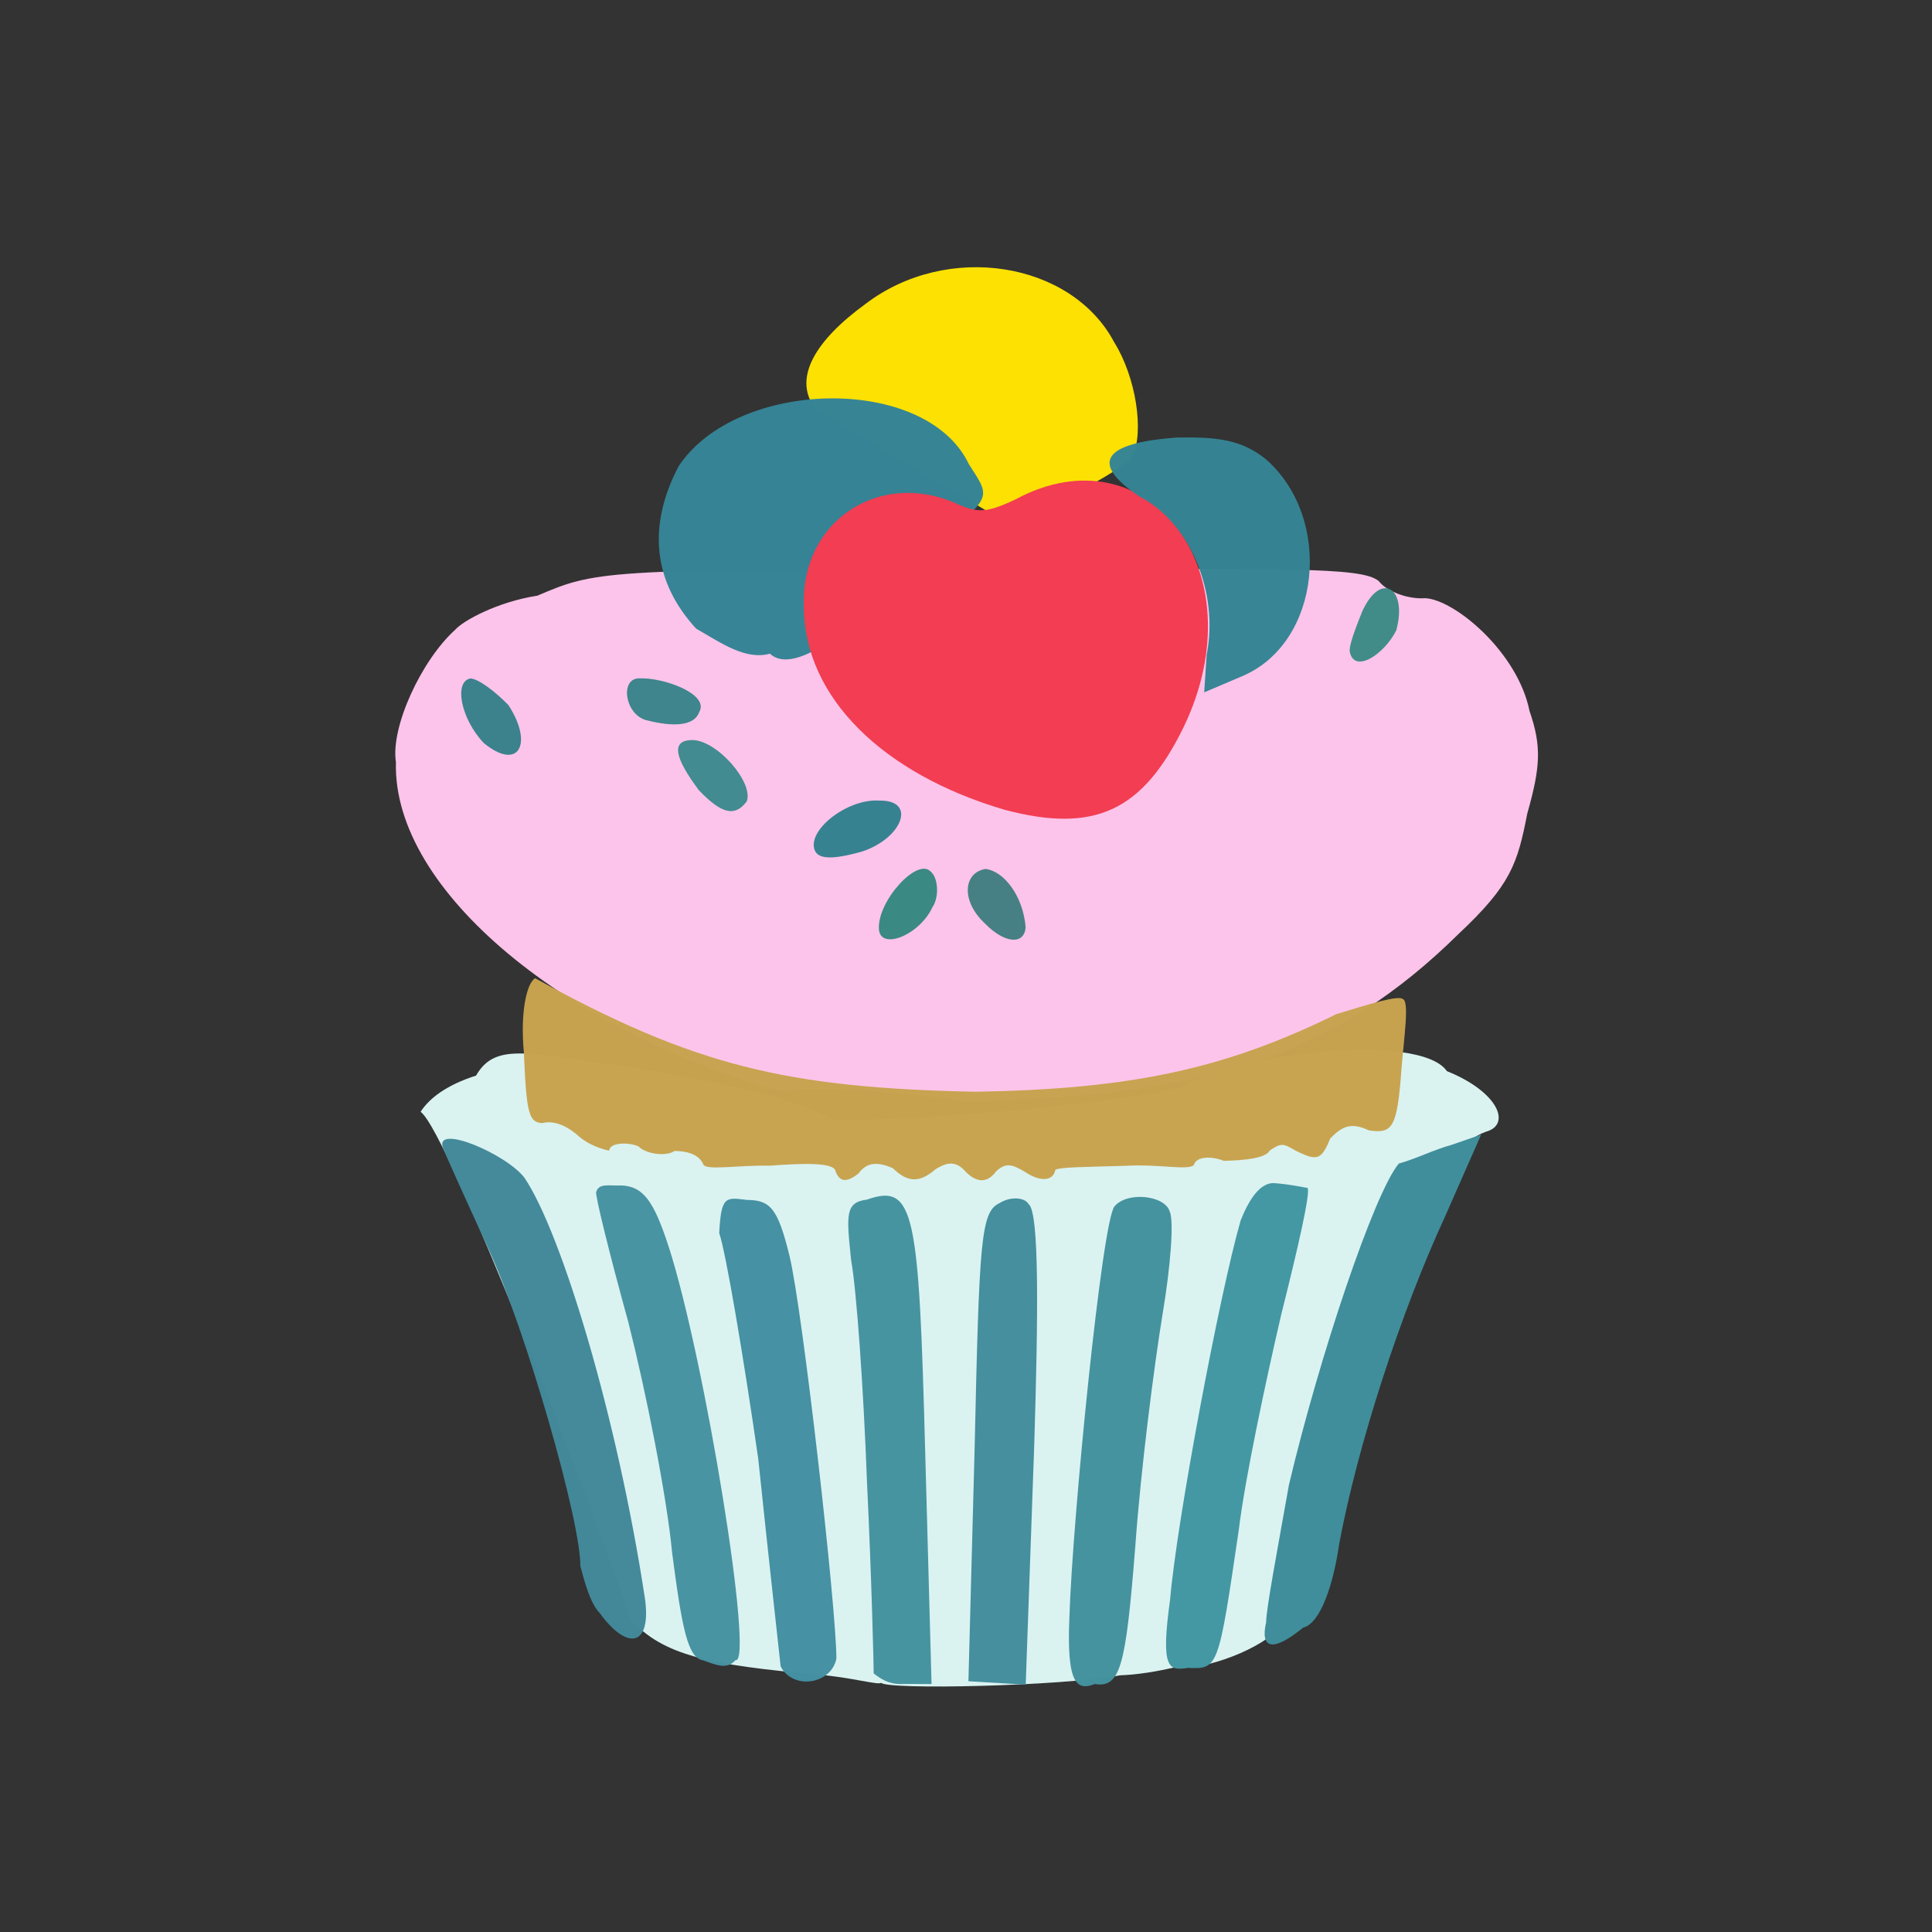 <?xml version="1.0" ?>
<svg xmlns="http://www.w3.org/2000/svg" version="1.1" width="224" height="224">
  <rect width="100%" height="100%" fill="#333333" stroke="none"/>
  <defs/>
  <g>
    <path d="M 106.293 54.422 C 100.993 51.515 95.874 48.026 94.372 47.161 C 92.019 43.743 94.537 39.471 100.319 35.26 C 109.806 28.0 124.242 30.303 129.197 39.707 C 131.678 43.679 132.686 49.989 131.309 52.928 C 130.528 54.418 118.695 60.552 116.549 60.594 C 116.713 60.527 112.163 57.943 106.293 54.422" stroke-width="0.0" fill="rgb(254, 227, 4)" opacity="0.99"/>
    <path d="M 90.937 126.644 C 66.064 119.846 45.473 103.385 45.904 88.358 C 45.27 84.328 48.833 76.578 52.776 73.015 C 53.671 71.981 57.657 69.783 62.299 69.065 C 69.035 66.201 69.665 65.971 113.128 66.003 C 149.444 65.948 157.83 65.686 159.856 67.371 C 160.781 68.575 163.228 69.505 165.253 69.355 C 168.648 69.53 175.952 75.579 177.336 82.429 C 178.73 86.488 178.632 88.838 177.078 94.315 C 175.941 100.143 175.174 102.585 169.151 108.242 C 155.062 122.127 140.398 127.158 111.899 127.724 C 103.486 126.401 93.461 125.958 90.937 126.644" stroke-width="0.0" fill="rgb(253, 197, 235)" opacity="0.993"/>
    <path d="M 156.498 75.591 C 156.375 74.889 157.088 73.043 157.932 70.904 C 160.08 66.173 163.224 68.123 161.891 73.073 C 160.523 75.844 157.042 78.153 156.498 75.591" stroke-width="1.0" fill="rgb(61, 138, 133)" opacity="0.975"/>
    <path d="M 102.152 195.099 C 101.952 195.427 98.573 194.45 94.879 194.166 C 82.268 193.03 76.894 191.954 73.101 187.737 C 69.661 177.165 52.061 131.267 48.767 128.904 C 49.74 127.382 51.73 125.809 55.196 124.707 C 57.514 120.66 61.589 122.276 72.888 123.68 C 81.445 125.168 91.928 127.013 96.549 129.785 C 105.923 130.085 131.917 127.678 137.141 125.97 C 143.024 122.101 164.6 119.603 167.755 124.19 C 173.716 126.581 175.272 130.402 172.279 131.214 C 169.494 132.238 169.625 133.961 168.639 134.772 C 167.767 136.541 150.229 180.415 148.447 188.507 C 146.711 191.059 139.474 193.795 136.118 193.341 C 135.641 193.417 132.906 194.128 129.882 194.237 C 123.136 195.5 102.807 195.954 102.152 195.099" stroke-width="0.0" fill="rgb(220, 245, 243)" opacity="0.991"/>
    <path d="M 80.704 72.879 C 75.722 67.447 75.052 61.032 78.658 54.09 C 85.4 43.841 107.361 43.368 112.329 53.811 C 114.944 57.866 115.067 57.451 108.169 63.35 C 99.501 72.763 92.149 78.479 89.272 75.792 C 86.433 76.551 83.696 74.602 80.704 72.879" stroke-width="0.0" fill="rgb(53, 132, 150)" opacity="0.986"/>
    <path d="M 116.424 93.873 C 102.412 89.737 93.275 80.904 93.198 70.391 C 92.792 60.622 101.533 54.741 110.201 58.096 C 113.181 59.416 114.001 59.686 117.782 57.879 C 133.051 49.684 145.963 66.189 137.221 84.326 C 132.485 94.001 126.943 96.678 116.424 93.873" stroke-width="1.0" fill="rgb(242, 61, 82)" opacity="0.997"/>
    <path d="M 101.905 107.721 C 101.705 104.475 106.359 99.384 107.902 101.049 C 108.824 101.822 108.882 104.072 108.104 105.19 C 106.616 108.422 102.063 110.244 101.905 107.721" stroke-width="1.0" fill="rgb(57, 136, 129)" opacity="0.991"/>
    <path d="M 114.205 107.081 C 111.377 104.454 111.696 101.168 114.254 100.75 C 116.402 100.981 118.625 103.895 118.913 107.504 C 118.779 109.55 116.519 109.452 114.205 107.081" stroke-width="1.0" fill="rgb(64, 126, 130)" opacity="0.967"/>
    <path d="M 94.435 98.508 C 93.642 96.195 98.246 92.595 101.926 92.82 C 106.328 92.738 104.628 97.134 100.049 98.698 C 96.424 99.739 94.808 99.613 94.435 98.508" stroke-width="1.0" fill="rgb(54, 129, 144)" opacity="0.991"/>
    <path d="M 81.008 91.595 C 78.314 87.974 77.656 85.797 80.291 85.805 C 83.099 85.822 87.377 90.66 86.587 92.905 C 85.191 94.774 83.624 94.344 81.008 91.595" stroke-width="1.0" fill="rgb(60, 138, 143)" opacity="0.971"/>
    <path d="M 56.086 86.143 C 53.441 83.37 52.581 79.007 54.553 78.664 C 55.424 78.705 57.258 80.024 58.944 81.742 C 61.913 86.314 60.075 89.44 56.086 86.143" stroke-width="1.0" fill="rgb(57, 130, 140)" opacity="0.985"/>
    <path d="M 74.9 83.492 C 72.443 82.811 71.846 78.654 74.107 78.648 C 76.995 78.535 82.23 80.478 81.088 82.521 C 80.552 84.116 78.252 84.358 74.9 83.492" stroke-width="1.0" fill="rgb(59, 132, 139)" opacity="0.977"/>
    <path d="M 139.907 75.901 C 141.35 68.62 137.919 60.558 132.133 57.583 C 126.259 53.66 127.867 51.344 136.498 50.726 C 141.279 50.646 144.013 51.011 146.808 53.278 C 154.605 60.173 153.164 74.551 144.006 78.405 L 139.617 80.273 L 139.907 75.901" stroke-width="1.0" fill="rgb(53, 132, 147)" opacity="0.984"/>
    <path d="M 101.297 194.023 C 101.293 193 101.063 183.101 100.52 171.826 C 100.11 160.716 99.289 149.413 98.678 146.09 C 98.141 140.855 97.964 139.411 100.521 139.081 C 106.059 137.131 106.528 140.569 107.268 168.288 L 108.006 195.255 L 104.847 195.241 C 103.036 195.383 101.944 194.523 101.297 194.023" stroke-width="1.0" fill="rgb(69, 147, 160)" opacity="0.982"/>
    <path d="M 113.002 167.851 C 113.539 143.743 113.714 140.496 115.891 139.49 C 117.053 138.737 118.763 138.766 119.253 139.601 C 120.517 140.488 120.369 152.561 119.914 167.459 L 118.923 195.325 L 112.282 194.926 L 113.002 167.851" stroke-width="1.0" fill="rgb(68, 142, 157)" opacity="0.99"/>
    <path d="M 123.991 187.455 C 124.345 176.149 127.775 141.527 129.219 139.867 C 130.708 138.101 135.036 138.599 135.608 140.431 C 136.13 141.495 135.73 146.784 134.794 152.342 C 133.826 158.271 132.267 170.285 131.621 179.386 C 130.516 193.336 129.891 195.699 126.931 195.252 C 124.975 196.0 123.623 195.552 123.991 187.455" stroke-width="1.0" fill="rgb(67, 146, 158)" opacity="0.988"/>
    <path d="M 90.507 193.193 C 90.378 191.879 89.229 181.742 87.909 169.111 C 86.163 157.021 84.143 145.132 83.388 142.966 C 83.611 138.608 84.155 138.825 86.582 139.121 C 89.326 139.136 90.181 140.083 91.544 145.637 C 93.058 151.965 96.961 186.293 96.974 192.305 C 96.347 195.353 91.869 195.941 90.507 193.193" stroke-width="1.0" fill="rgb(68, 144, 162)" opacity="0.985"/>
    <path d="M 81.509 192.504 C 79.752 192.218 79.088 188.922 77.932 180.067 C 77.294 173.352 74.865 161.249 72.855 153.31 C 70.675 145.44 68.92 138.293 69.127 138.194 C 69.449 137.136 70.577 137.511 72.081 137.443 C 74.559 137.571 75.786 139.178 77.526 144.534 C 81.755 157.649 87.484 193.114 85.277 192.478 C 84.295 193.609 83.083 193.056 81.509 192.504" stroke-width="1.0" fill="rgb(71, 146, 161)" opacity="0.978"/>
    <path d="M 135.662 185.47 C 136.423 176.409 141.424 149.899 143.837 141.521 C 145.05 138.438 146.447 136.982 147.912 137.188 C 149.725 137.34 151.031 137.651 151.603 137.729 C 151.968 138.242 150.476 144.745 148.559 152.372 C 146.776 160.034 144.344 171.438 143.628 177.375 C 141.262 193.456 141.268 193.565 137.678 193.374 C 135.431 193.785 134.574 193.334 135.662 185.47" stroke-width="1.0" fill="rgb(66, 150, 161)" opacity="0.984"/>
    <path d="M 146.801 188.069 C 146.784 186.648 148.134 179.516 149.445 172.143 C 152.968 157.265 159.328 138.302 162.184 134.9 C 164.037 134.41 166.425 133.227 168.296 132.739 L 171.727 131.548 L 167.585 140.948 C 162.416 152.136 157.441 167.425 155.282 178.929 C 154.602 183.696 153.105 188.23 151.08 188.714 C 147.664 191.516 146.064 191.28 146.801 188.069" stroke-width="1.0" fill="rgb(64, 142, 155)" opacity="0.999"/>
    <path d="M 69.559 187.051 C 68.361 185.836 67.716 183.134 67.284 181.57 C 67.36 176.503 61.047 154.375 56.566 144.654 C 54.139 139.374 51.747 134.127 51.34 133.028 C 50.451 130.282 58.721 133.802 60.814 136.563 C 65.053 142.844 71.566 164.162 74.799 185.482 C 75.507 190.998 72.663 191.331 69.559 187.051" stroke-width="1.0" fill="rgb(67, 137, 154)" opacity="0.991"/>
    <path d="M 96.865 135.771 C 96.694 134.759 93.071 134.866 89.241 135.152 C 85.489 135.072 81.753 135.766 81.527 134.968 C 81.171 134.154 80.23 133.465 78.208 133.446 C 77.212 134.121 74.903 133.808 74.024 132.912 C 72.741 132.363 70.65 132.494 70.628 133.422 C 68.92 133.004 67.893 132.405 67.164 131.793 C 66.01 130.732 64.374 129.808 62.87 130.217 C 61.313 130.133 61.035 129.102 60.737 122.009 C 60.317 117.469 61.026 114.046 62.042 113.415 C 80.462 123.582 91.203 126.128 113.048 126.581 C 131.118 126.284 141.978 123.963 154.923 117.59 C 158.882 116.367 162.141 115.366 162.656 115.837 C 163.4 116.13 162.816 120.002 162.494 123.887 C 161.994 130.831 161.451 131.453 158.713 131.061 C 156.655 130.082 155.6 130.59 154.244 131.982 C 153.199 134.471 152.767 134.686 150.193 133.396 C 148.813 132.577 148.535 132.475 147.207 133.407 C 146.732 134.3 144.27 134.537 141.901 134.59 C 140.378 134.005 138.685 134.084 138.421 135.072 C 137.744 135.745 134.344 134.928 130.395 135.17 C 126.322 135.301 122.649 135.297 122.35 135.655 C 122.104 136.984 120.547 137.02 118.89 135.902 C 117.274 134.923 116.581 134.805 115.484 135.818 C 114.405 137.279 113.171 137.052 111.998 135.889 C 110.892 134.618 109.91 134.657 108.461 135.572 C 106.59 137.192 105.205 137.094 103.52 135.445 C 101.745 134.67 100.511 134.73 99.537 136.052 C 98.092 137.206 97.31 136.991 96.865 135.771" stroke-width="1.0" fill="rgb(199, 163, 79)" opacity="0.987"/>
  </g>
</svg>
